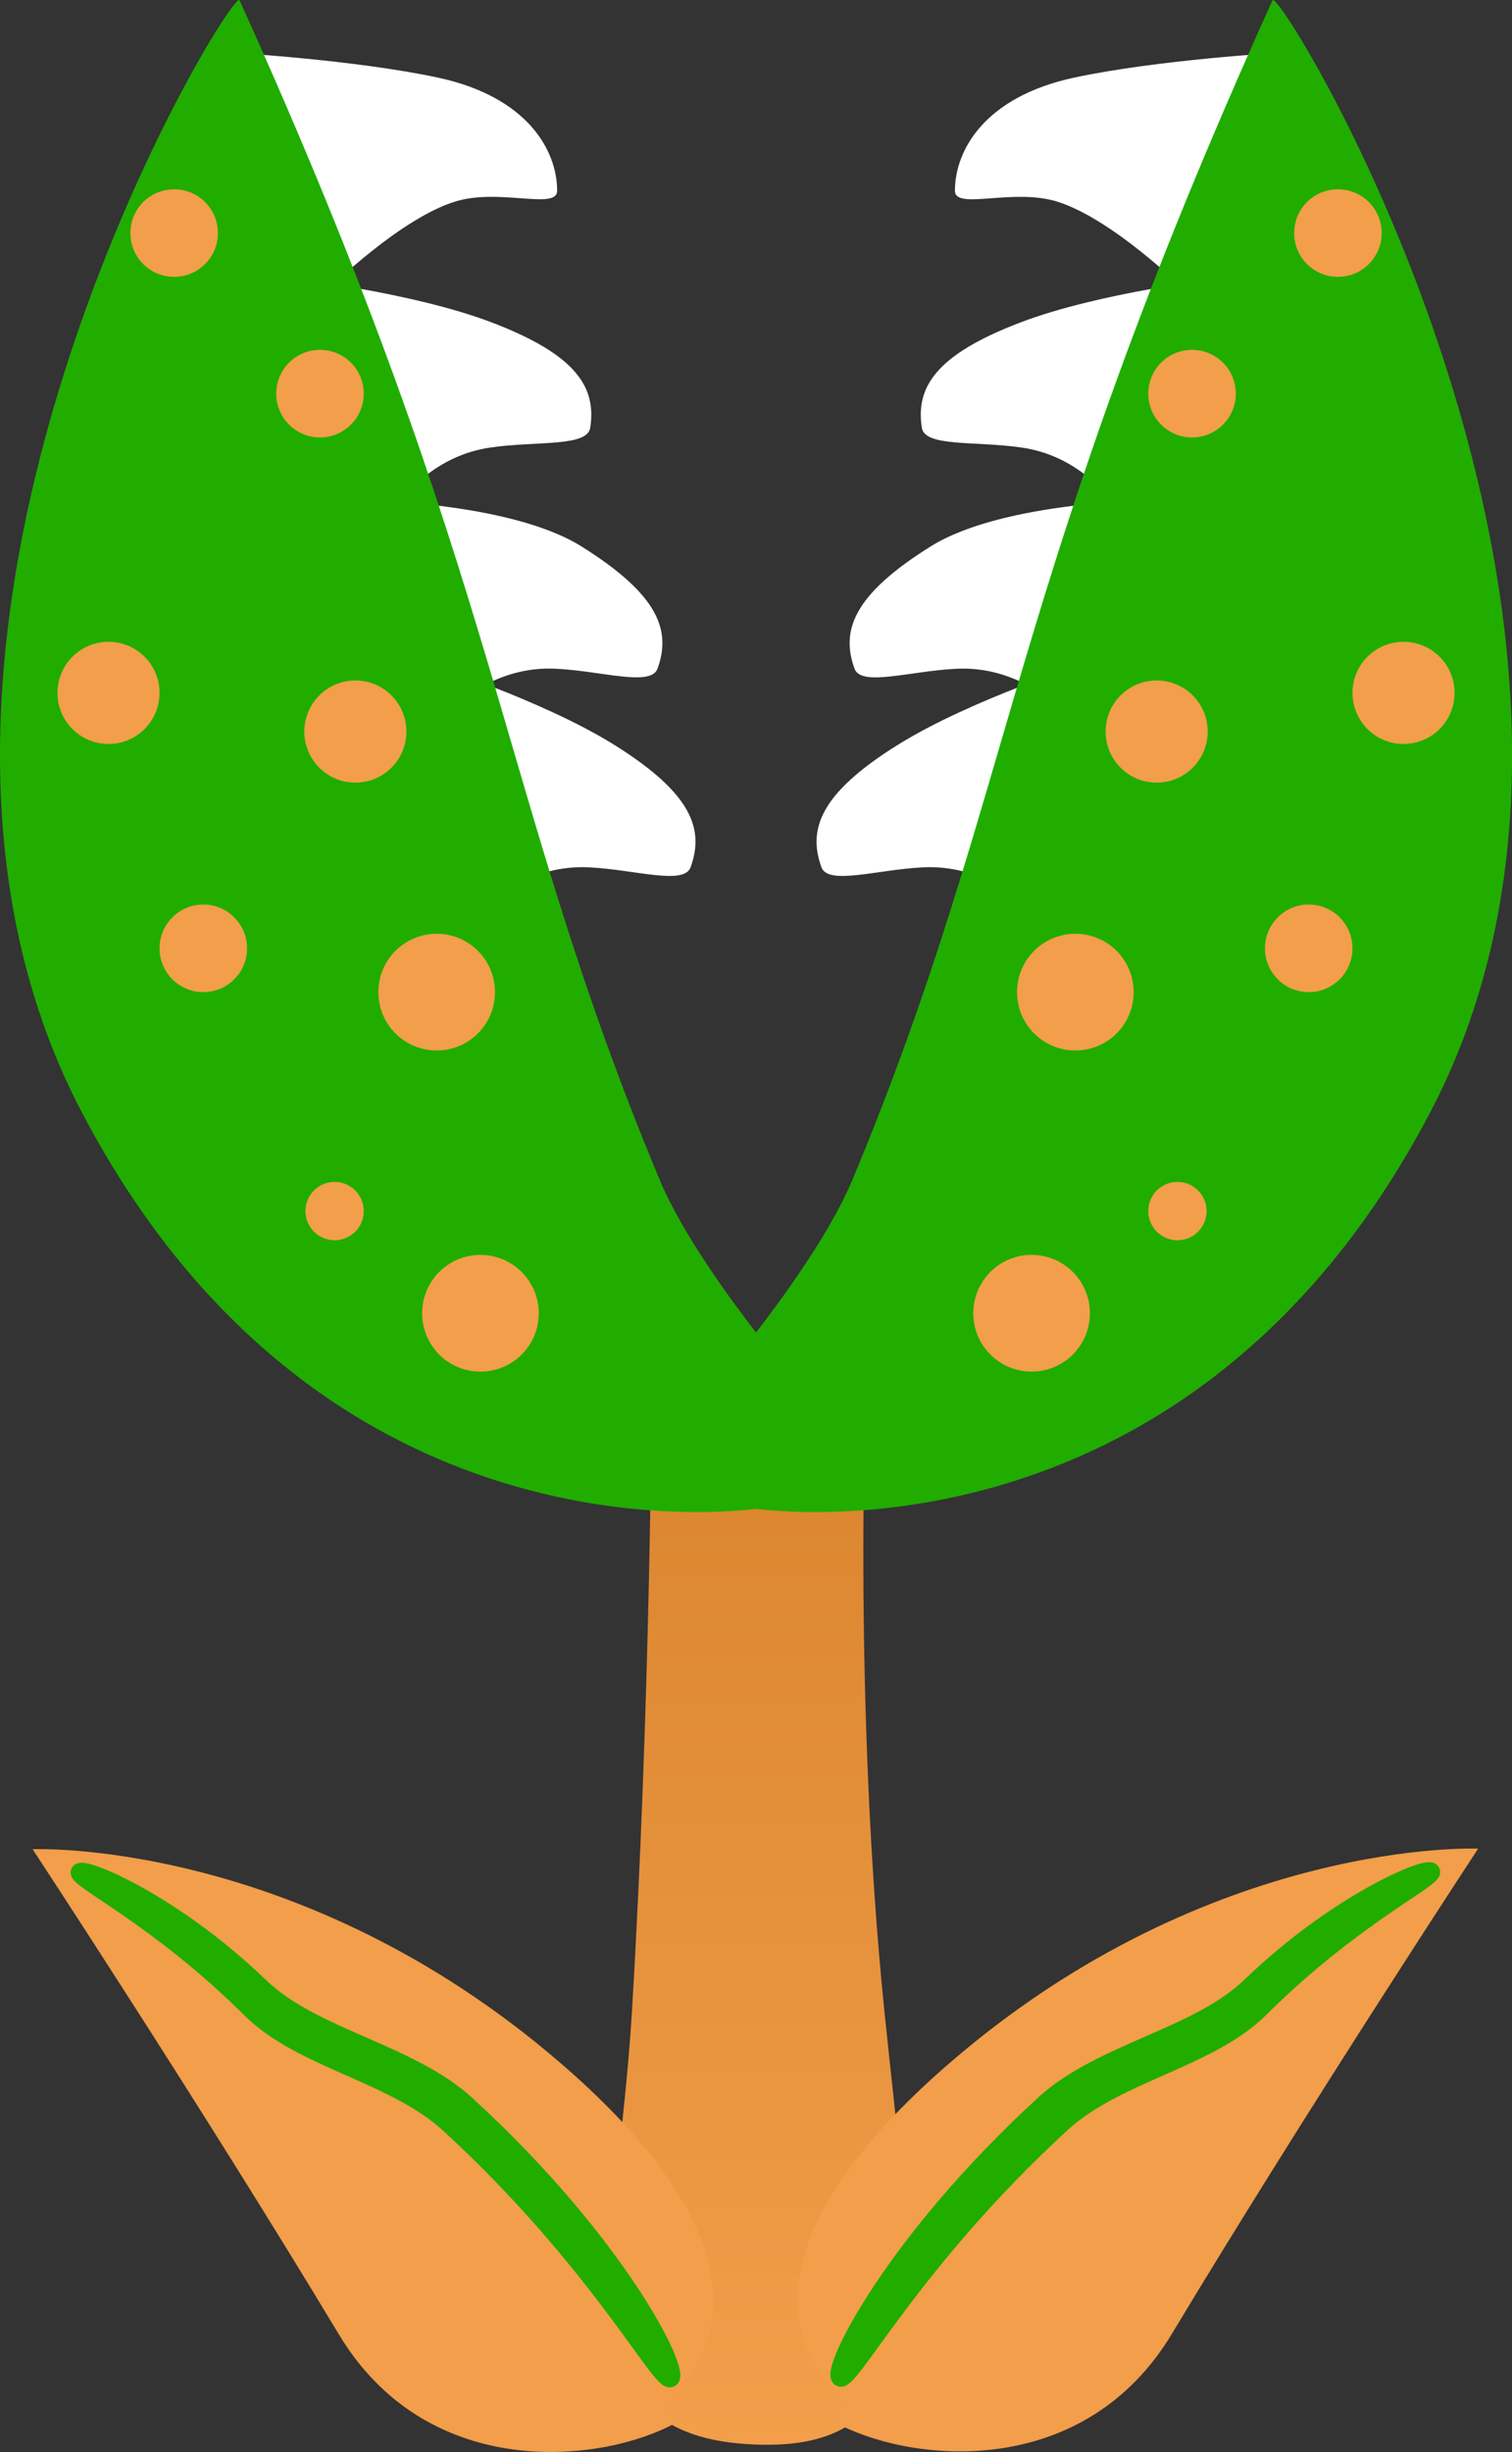 <svg version="1.1" xmlns="http://www.w3.org/2000/svg" xmlns:xlink="http://www.w3.org/1999/xlink" width="44.019" height="71.328" viewBox="0,0,44.019,71.328"><rect x="0" y="0" width="44.019" height="71.328" fill="#333333" stroke="none"/><defs><linearGradient x1="219.322" y1="172.403" x2="219.322" y2="202.913" gradientUnits="userSpaceOnUse" id="color-1"><stop offset="0" stop-color="#da842e"/><stop offset="1" stop-color="#f29e4a"/></linearGradient></defs><g transform="translate(-197.251,-131.795)"><g data-paper-data="{&quot;isPaintingLayer&quot;:true}" fill-rule="nonzero" stroke-linecap="butt" stroke-linejoin="miter" stroke-miterlimit="10" stroke-dasharray="" stroke-dashoffset="0" style="mix-blend-mode: normal"><g><path d="M216.22,172.403h6.236c0,0 -0.357,8.99 0.533,17.805c0.735,7.279 1.851,12.705 -3.379,12.705c-6.388,0 -4.379,-5.636 -3.962,-12.585c0.546,-9.112 0.572,-17.925 0.572,-17.925z" data-paper-data="{&quot;index&quot;:null}" fill="url(#color-1)" stroke="none" stroke-width="0"/><g data-paper-data="{&quot;index&quot;:null}"><g data-paper-data="{&quot;index&quot;:null}"><path d="M240.284,185.572c0,0 -4.965,7.551 -8.916,14.114c-2.525,4.194 -7.382,3.781 -9.626,2.669c-0.733,-0.363 0.521,-0.312 -0.023,-0.842c-2.21,-2.154 -1.686,-5.516 3.214,-9.736c7.599,-6.543 15.351,-6.205 15.351,-6.205z" fill="#f29e4a" stroke="none" stroke-width="0"/><path d="M233.662,189.557c2.482,-2.394 5.101,-3.497 5.259,-3.325c0.162,0.176 -2.313,1.341 -4.981,3.998c-1.474,1.468 -4.178,1.88 -5.773,3.342c-4.371,4.008 -6.213,7.668 -6.468,7.39c-0.254,-0.278 1.571,-3.955 5.942,-7.963c1.66,-1.522 4.471,-1.947 6.02,-3.442z" fill="#20ad00" stroke="#20ad00" stroke-width="0.5"/></g><g data-paper-data="{&quot;index&quot;:null}"><path d="M213.552,191.794c4.901,4.219 5.425,7.582 3.214,9.736c-0.544,0.53 0.71,0.479 -0.023,0.842c-2.244,1.112 -7.101,1.525 -9.626,-2.669c-3.951,-6.563 -8.916,-14.114 -8.916,-14.114c0,0 7.752,-0.337 15.351,6.205z" fill="#f29e4a" stroke="none" stroke-width="0"/><path d="M210.843,193.016c4.371,4.008 6.197,7.686 5.942,7.963c-0.254,0.278 -2.097,-3.382 -6.468,-7.39c-1.595,-1.462 -4.299,-1.874 -5.773,-3.342c-2.668,-2.657 -5.142,-3.822 -4.981,-3.998c0.158,-0.172 2.777,0.931 5.259,3.325c1.55,1.495 4.36,1.92 6.02,3.442z" fill="#20ad00" stroke="#20ad00" stroke-width="0.5"/></g></g><g data-paper-data="{&quot;index&quot;:null}" stroke="none" stroke-width="0"><g fill="#ffffff"><path d="M227.328,158.17c-0.57,-0.278 -1.557,-1.22 -3.19,-1.145c-1.344,0.062 -2.779,0.534 -2.973,-0.003c-0.397,-1.099 -0.051,-2.142 2.223,-3.559c2.122,-1.323 5.543,-2.403 5.543,-2.403z"/><path d="M228.291,152.394c-0.57,-0.278 -1.557,-1.22 -3.19,-1.145c-1.344,0.062 -2.779,0.534 -2.973,-0.003c-0.397,-1.099 -0.051,-2.142 2.223,-3.559c2.122,-1.323 6.594,-1.352 6.594,-1.352z"/><path d="M229.916,146.553c-0.506,-0.383 -1.293,-1.497 -2.91,-1.737c-1.331,-0.198 -2.83,-0.011 -2.917,-0.575c-0.178,-1.155 0.362,-2.111 2.867,-3.065c2.337,-0.89 5.902,-1.291 5.902,-1.291z"/><path d="M232.034,140.519c-0.442,-0.455 -2.451,-2.377 -4.012,-2.861c-1.285,-0.398 -2.97,0.259 -2.97,-0.313c0,-1.169 0.855,-2.732 3.475,-3.293c2.446,-0.523 6.03,-0.727 6.03,-0.727z"/></g><path d="M238.882,164.166c-7.189,13.679 -19.878,11.486 -19.878,11.486l-0.386,-4.289c0,0 2.505,-2.987 3.45,-5.249c4.756,-11.386 4.493,-17.234 12.23,-34.312c0.202,-0.445 11.865,18.511 4.585,32.364z" data-paper-data="{&quot;index&quot;:null}" fill="#20ad00"/><path d="M226.86,160.656c0,-0.938 0.76,-1.698 1.698,-1.698c0.938,0 1.698,0.76 1.698,1.698c0,0.938 -0.76,1.698 -1.698,1.698c-0.938,0 -1.698,-0.76 -1.698,-1.698z" fill="#f29e4a"/><path d="M229.439,153.076c0,-0.821 0.665,-1.486 1.486,-1.486c0.821,0 1.486,0.665 1.486,1.486c0,0.821 -0.665,1.486 -1.486,1.486c-0.821,0 -1.486,-0.665 -1.486,-1.486z" fill="#f29e4a"/><path d="M236.626,151.951c0,-0.821 0.665,-1.486 1.486,-1.486c0.821,0 1.486,0.665 1.486,1.486c0,0.821 -0.665,1.486 -1.486,1.486c-0.821,0 -1.486,-0.665 -1.486,-1.486z" fill="#f29e4a"/><path d="M230.681,143.246c0,-0.704 0.57,-1.274 1.274,-1.274c0.704,0 1.274,0.57 1.274,1.274c0,0.704 -0.57,1.274 -1.274,1.274c-0.704,0 -1.274,-0.57 -1.274,-1.274z" fill="#f29e4a"/><path d="M234.078,159.382c0,-0.704 0.57,-1.274 1.274,-1.274c0.704,0 1.274,0.57 1.274,1.274c0,0.704 -0.57,1.274 -1.274,1.274c-0.704,0 -1.274,-0.57 -1.274,-1.274z" fill="#f29e4a"/><path d="M225.586,169.997c0,-0.938 0.76,-1.698 1.698,-1.698c0.938,0 1.698,0.76 1.698,1.698c0,0.938 -0.76,1.698 -1.698,1.698c-0.938,0 -1.698,-0.76 -1.698,-1.698z" fill="#f29e4a"/><path d="M230.681,167.025c0,-0.469 0.38,-0.849 0.849,-0.849c0.469,0 0.849,0.38 0.849,0.849c0,0.469 -0.38,0.849 -0.849,0.849c-0.469,0 -0.849,-0.38 -0.849,-0.849z" fill="#f29e4a"/><path d="M234.928,138.575c0,-0.704 0.57,-1.274 1.274,-1.274c0.704,0 1.274,0.57 1.274,1.274c0,0.704 -0.57,1.274 -1.274,1.274c-0.704,0 -1.274,-0.57 -1.274,-1.274z" fill="#f29e4a"/></g><g data-paper-data="{&quot;index&quot;:null}" stroke="none" stroke-width="0"><g fill="#ffffff"><path d="M209.591,151.06c0,0 3.421,1.08 5.543,2.403c2.274,1.418 2.62,2.46 2.223,3.559c-0.194,0.537 -1.629,0.065 -2.973,0.003c-1.633,-0.075 -2.62,0.867 -3.19,1.145z"/><path d="M207.577,146.334c0,0 4.472,0.029 6.594,1.352c2.274,1.418 2.62,2.46 2.223,3.559c-0.194,0.537 -1.629,0.065 -2.973,0.003c-1.633,-0.075 -2.62,0.867 -3.19,1.145z"/><path d="M205.665,139.884c0,0 3.565,0.401 5.902,1.291c2.504,0.954 3.045,1.91 2.867,3.065c-0.087,0.565 -1.586,0.377 -2.917,0.575c-1.617,0.24 -2.404,1.355 -2.91,1.737z"/><path d="M203.966,133.325c0,0 3.584,0.204 6.03,0.727c2.62,0.561 3.475,2.124 3.475,3.293c0,0.571 -1.686,-0.086 -2.97,0.313c-1.561,0.484 -3.571,2.406 -4.012,2.861z"/></g><path d="M199.64,164.166c-7.281,-13.853 4.383,-32.809 4.585,-32.364c7.737,17.078 7.474,22.926 12.23,34.312c0.945,2.262 3.45,5.249 3.45,5.249l-0.386,4.289c0,0 -12.689,2.192 -19.878,-11.486z" data-paper-data="{&quot;index&quot;:null}" fill="#20ad00"/><path d="M209.964,162.354c-0.938,0 -1.698,-0.76 -1.698,-1.698c0,-0.938 0.76,-1.698 1.698,-1.698c0.938,0 1.698,0.76 1.698,1.698c0,0.938 -0.76,1.698 -1.698,1.698z" fill="#f29e4a"/><path d="M207.597,154.562c-0.821,0 -1.486,-0.665 -1.486,-1.486c0,-0.821 0.665,-1.486 1.486,-1.486c0.821,0 1.486,0.665 1.486,1.486c0,0.821 -0.665,1.486 -1.486,1.486z" fill="#f29e4a"/><path d="M200.41,153.437c-0.821,0 -1.486,-0.665 -1.486,-1.486c0,-0.821 0.665,-1.486 1.486,-1.486c0.821,0 1.486,0.665 1.486,1.486c0,0.821 -0.665,1.486 -1.486,1.486z" fill="#f29e4a"/><path d="M206.567,144.52c-0.704,0 -1.274,-0.57 -1.274,-1.274c0,-0.704 0.57,-1.274 1.274,-1.274c0.704,0 1.274,0.57 1.274,1.274c0,0.704 -0.57,1.274 -1.274,1.274z" fill="#f29e4a"/><path d="M203.17,160.656c-0.704,0 -1.274,-0.57 -1.274,-1.274c0,-0.704 0.57,-1.274 1.274,-1.274c0.704,0 1.274,0.57 1.274,1.274c0,0.704 -0.57,1.274 -1.274,1.274z" fill="#f29e4a"/><path d="M211.238,171.696c-0.938,0 -1.698,-0.76 -1.698,-1.698c0,-0.938 0.76,-1.698 1.698,-1.698c0.938,0 1.698,0.76 1.698,1.698c0,0.938 -0.76,1.698 -1.698,1.698z" fill="#f29e4a"/><path d="M206.992,167.874c-0.469,0 -0.849,-0.38 -0.849,-0.849c0,-0.469 0.38,-0.849 0.849,-0.849c0.469,0 0.849,0.38 0.849,0.849c0,0.469 -0.38,0.849 -0.849,0.849z" fill="#f29e4a"/><path d="M202.321,139.849c-0.704,0 -1.274,-0.57 -1.274,-1.274c0,-0.704 0.57,-1.274 1.274,-1.274c0.704,0 1.274,0.57 1.274,1.274c0,0.704 -0.57,1.274 -1.274,1.274z" fill="#f29e4a"/></g></g></g></g></svg>